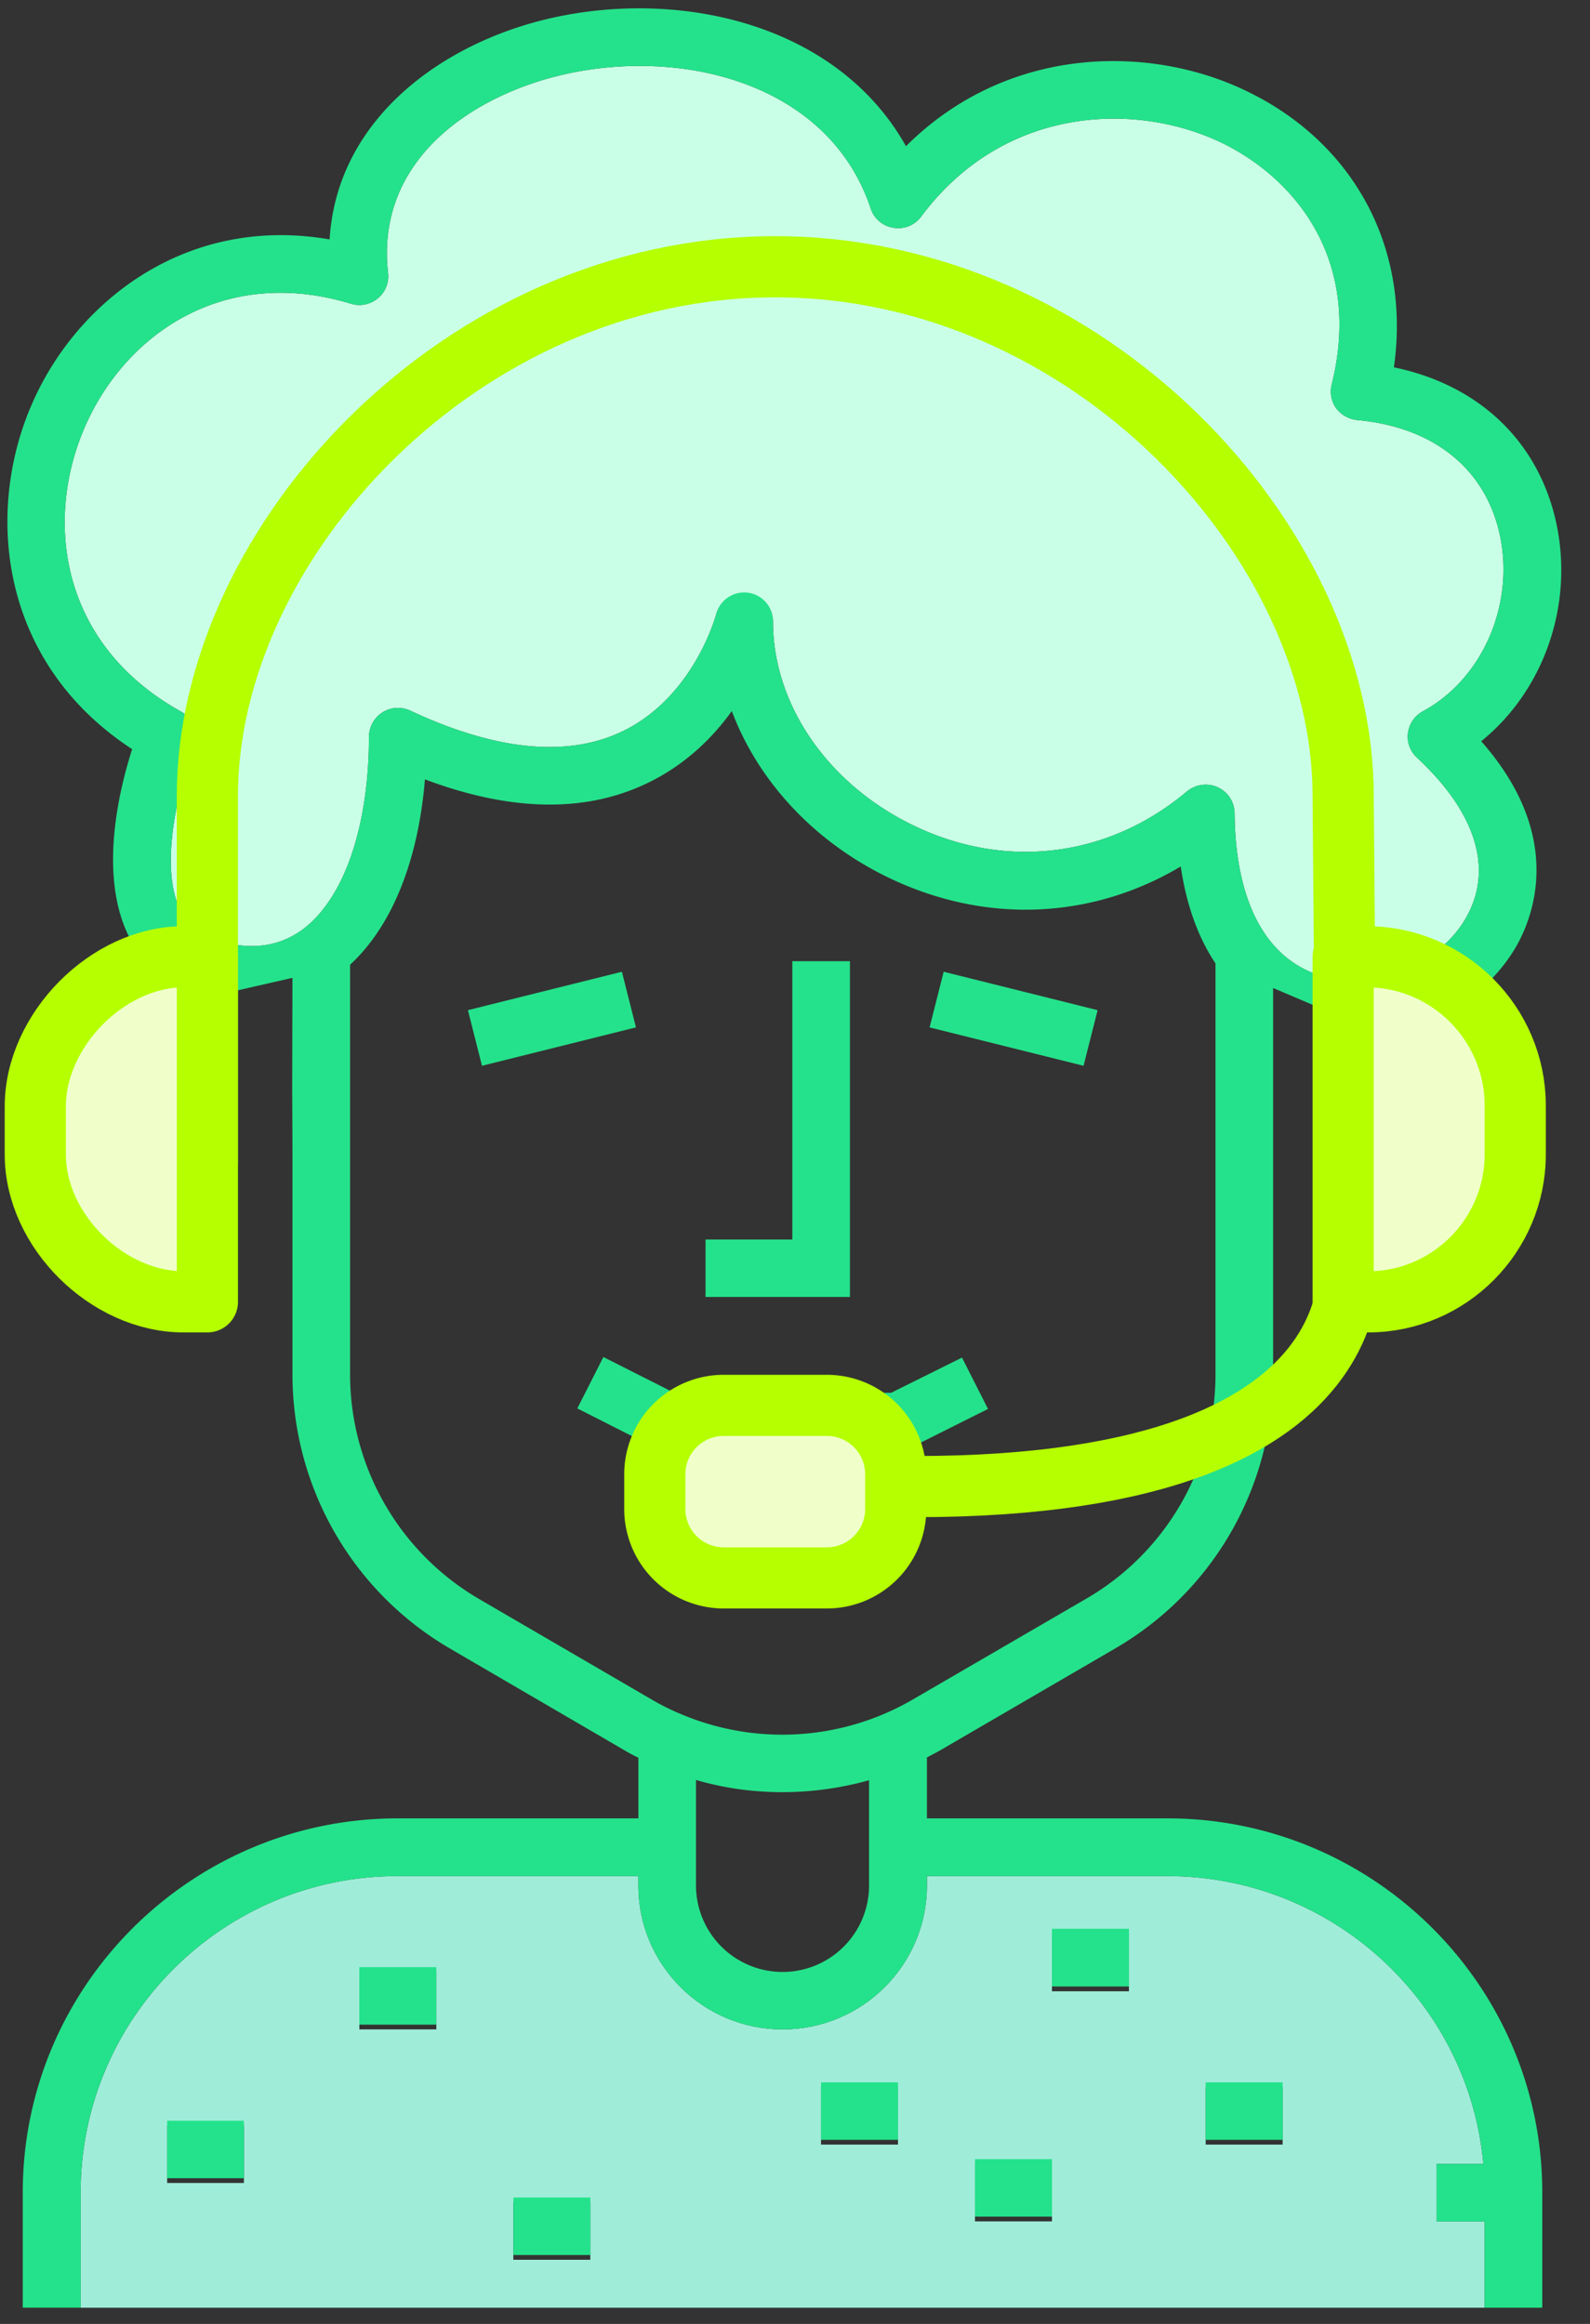 <svg width="52" height="76" viewBox="0 0 52 76" fill="none" xmlns="http://www.w3.org/2000/svg"><rect x="0" y="0" width="52" height="76" fill="#333333" stroke="none"/><path fill-rule="evenodd" clip-rule="evenodd" d="M5.467 71.391h2.51v-1.879h-2.51v1.88zm6.286-5.022h2.518v-1.88h-2.518v1.88zm5.035 7.534h2.518v-1.88h-2.518v1.88zm10.063-3.767h2.517v-1.88h-2.517v1.88zm5.035 2.511h2.518v-1.879h-2.518v1.88zm2.518-7.525h2.517v-1.888h-2.517v1.888zm5.027 5.014h2.517v-1.88h-2.517v1.88zm9.124 2.511v2.823H2.637v-3.767c0-5.707 4.653-10.349 10.375-10.349h7.865v.312c0 2.598 2.119 4.703 4.715 4.703 2.604 0 4.723-2.105 4.723-4.703v-.311h7.857c5.409 0 9.862 4.139 10.34 9.413h-1.528v1.88h1.571z" fill="#9FEDD9"/><path fill-rule="evenodd" clip-rule="evenodd" d="M15.66 52.288a8.51 8.51 0 0 1-4.211-7.318V31.477l-1.884.282-.009 3.867.009 1.879v7.465a10.38 10.38 0 0 0 5.14 8.937l5.643 3.29c.173.105.347.2.53.286v1.984h-7.866c-6.764 0-12.268 5.49-12.268 12.236v3.767h1.893v-3.767c0-5.707 4.653-10.348 10.375-10.348h7.865v.311c0 2.598 2.12 4.703 4.715 4.703 2.605 0 4.722-2.105 4.722-4.703v-.311h7.858c5.408 0 9.862 4.14 10.34 9.413h-1.528v1.88h1.571v2.823h1.884v-3.768c0-6.746-5.496-12.236-12.267-12.236h-7.858v-1.992c.165-.087.33-.173.496-.269l5.669-3.3a10.365 10.365 0 0 0 5.157-8.945V32.198l-1.884-.764v13.527a8.48 8.48 0 0 1-4.22 7.318l-5.678 3.3a8.489 8.489 0 0 1-7.545.494 7.902 7.902 0 0 1-1.015-.503l-5.635-3.282zm9.932 12.202a2.828 2.828 0 0 0 2.83-2.824V58.22c-.93.26-1.884.39-2.84.39-.954 0-1.9-.13-2.82-.399v3.455a2.833 2.833 0 0 0 2.83 2.824z" fill="#24E28B"/><path fill-rule="evenodd" clip-rule="evenodd" d="M39.43 69.98h2.518V68.1H39.43v1.88zm-5.026-5.014h2.518v-1.888h-2.518v1.888zm1.493-31.93l-5.035-1.256-.46 1.82 5.035 1.255.46-1.819zm-4.01 39.456h2.517v-1.88h-2.517v1.88zm-2.293-25.054l2.718-1.36-.85-1.68-2.32 1.152H22.05l-2.317-1.17-.852 1.68 2.717 1.378h7.996zM26.85 69.98h2.518V68.1h-2.517v1.88zm.947-38.546h-1.884v9.102h-2.839v1.879h4.723v-10.98zm-7.458.346l-5.036 1.256.46 1.819 5.036-1.256-.46-1.818zm-3.55 41.967h2.518v-1.88H16.79v1.88zm-5.036-7.534h2.517v-1.88h-2.517v1.88zm-6.286 5.023h2.51v-1.88h-2.51v1.88z" fill="#24E28B"/><path fill-rule="evenodd" clip-rule="evenodd" d="M49.06 17.538c.468 2.27-.591 4.677-2.527 5.724a.945.945 0 0 0-.486.71.928.928 0 0 0 .295.806c1.91 1.775 2.492 3.603 1.64 5.17-.824 1.533-2.899 2.434-4.61 2.01-1.91-.477-2.969-2.382-2.995-5.361a.945.945 0 0 0-.946-.936.984.984 0 0 0-.608.217c-2.526 2.13-5.825 2.572-8.82 1.178-2.866-1.325-4.723-3.967-4.723-6.73a.945.945 0 0 0-1.858-.233c-.01.026-.73 2.728-3.108 3.845-1.789.84-4.116.606-6.903-.701a.956.956 0 0 0-.902.06.96.96 0 0 0-.443.797c0 2.962-.825 5.334-2.205 6.33-.79.563-1.746.667-2.84.303-.546-.181-.911-.493-1.145-.995-.721-1.568.086-4.348.468-5.292a.938.938 0 0 0-.425-1.169c-3.968-2.208-4.454-6.235-3.169-9.249 1.259-2.97 4.454-5.386 8.734-4.087a.945.945 0 0 0 .877-.182.93.93 0 0 0 .33-.823c-.426-3.776 2.873-5.863 5.825-6.512 3.933-.866 8.622.372 9.959 4.399a.93.93 0 0 0 .746.632.933.933 0 0 0 .903-.363c2.665-3.586 6.92-3.776 9.759-2.451 2.44 1.152 4.688 3.836 3.672 7.932a.952.952 0 0 0 .139.78.996.996 0 0 0 .686.39c2.517.225 4.228 1.61 4.68 3.801z" fill="#C9FFE6"/><path fill-rule="evenodd" clip-rule="evenodd" d="M11.449 31.55c1.371-1.264 2.231-3.403 2.448-6.062 2.787 1.048 5.218 1.1 7.24.139 1.26-.598 2.163-1.49 2.796-2.373.877 2.33 2.753 4.347 5.27 5.516 3.134 1.455 6.546 1.273 9.412-.433.2 1.36.616 2.39 1.137 3.17l5.504 2.347c1.815-.312 3.525-1.42 4.393-3.014.547-1.022 1.45-3.585-1.207-6.599 2.023-1.637 3.022-4.4 2.466-7.084-.564-2.693-2.517-4.564-5.322-5.144.556-3.888-1.294-7.378-4.905-9.076-3.16-1.49-7.762-1.437-11.052 1.845C27.423.842 22.388-.362 18.108.573c-3.63.797-7.093 3.317-7.328 7.257-4.757-.822-8.352 2.113-9.767 5.456-1.493 3.49-1.032 8.374 3.309 11.215-.426 1.325-1.077 4.027-.157 6.019a3.726 3.726 0 0 0 2.257 1.991c.122.044.234.078.356.104l4.67-1.065zm-5.105-7.11c-.382.944-1.19 3.724-.469 5.292.234.502.599.814 1.146.995 1.094.364 2.049.26 2.839-.303 1.38-.995 2.205-3.368 2.205-6.33a.96.96 0 0 1 .443-.797.956.956 0 0 1 .903-.06c2.787 1.307 5.114 1.541 6.902.701 2.379-1.117 3.1-3.819 3.109-3.845a.942.942 0 0 1 1.857.234c0 2.762 1.858 5.404 4.723 6.729 2.995 1.394 6.294.952 8.82-1.178a.983.983 0 0 1 .608-.217.945.945 0 0 1 .946.935c.027 2.98 1.086 4.885 2.996 5.361 1.71.425 3.785-.476 4.61-2.009.851-1.567.27-3.395-1.64-5.17a.928.928 0 0 1-.296-.805.945.945 0 0 1 .486-.71c1.936-1.048 2.996-3.456 2.527-5.725-.45-2.19-2.162-3.576-4.68-3.802a.996.996 0 0 1-.686-.39.953.953 0 0 1-.139-.779c1.016-4.096-1.232-6.78-3.672-7.932-2.839-1.325-7.093-1.135-9.758 2.45a.933.933 0 0 1-.903.364.932.932 0 0 1-.747-.632c-1.337-4.027-6.025-5.265-9.958-4.4-2.952.65-6.251 2.737-5.826 6.513a.931.931 0 0 1-.329.823.946.946 0 0 1-.877.182c-4.28-1.3-7.476 1.117-8.734 4.087-1.285 3.014-.8 7.04 3.168 9.25.417.224.6.727.426 1.168z" fill="#24E28B"/><path d="M29.938 48.617c16.222 0 14.107-8.233 14.107-8.233l-.118-14.359c0-8.31-8.324-17.301-18.573-17.301S6.782 17.716 6.782 26.025v12.037" stroke="#B5FF00" stroke-width="2" stroke-linecap="round" stroke-linejoin="round"/><path d="M6.003 31.291c-2.486 0-4.849 2.402-4.849 4.894v1.57c0 2.493 2.363 4.82 4.85 4.82h.778V31.292h-.779z" fill="#F0FFCA"/><path clip-rule="evenodd" d="M6.003 42.575h.78V31.291h-.78c-2.486 0-4.849 2.402-4.849 4.894v1.57c0 2.493 2.363 4.82 4.85 4.82z" stroke="#B5FF00" stroke-width="2" stroke-linecap="round" stroke-linejoin="round"/><path d="M43.927 31.291v11.285h.82c2.645 0 4.808-2.17 4.808-4.821v-1.602c0-2.674-2.182-4.861-4.849-4.861h-.779z" fill="#fff"/><path fill-rule="evenodd" clip-rule="evenodd" d="M44.746 42.575h-.819V31.291h.78c2.666 0 4.848 2.189 4.848 4.862v1.602c0 2.65-2.163 4.82-4.809 4.82z" fill="#F0FFCA" stroke="#B5FF00" stroke-width="2" stroke-linecap="round" stroke-linejoin="round"/><path d="M23.666 45.96a2.254 2.254 0 0 0-2.251 2.258v1.128a2.254 2.254 0 0 0 2.25 2.257h3.378a2.254 2.254 0 0 0 2.251-2.257v-1.128a2.253 2.253 0 0 0-2.251-2.257h-3.377z" fill="#fff"/><path fill-rule="evenodd" clip-rule="evenodd" d="M27.043 51.603h-3.377a2.253 2.253 0 0 1-2.251-2.257v-1.129a2.253 2.253 0 0 1 2.251-2.256h3.377a2.253 2.253 0 0 1 2.251 2.256v1.129a2.253 2.253 0 0 1-2.251 2.257z" fill="#F0FFCA" stroke="#B5FF00" stroke-width="2" stroke-linecap="round" stroke-linejoin="round"/></svg>